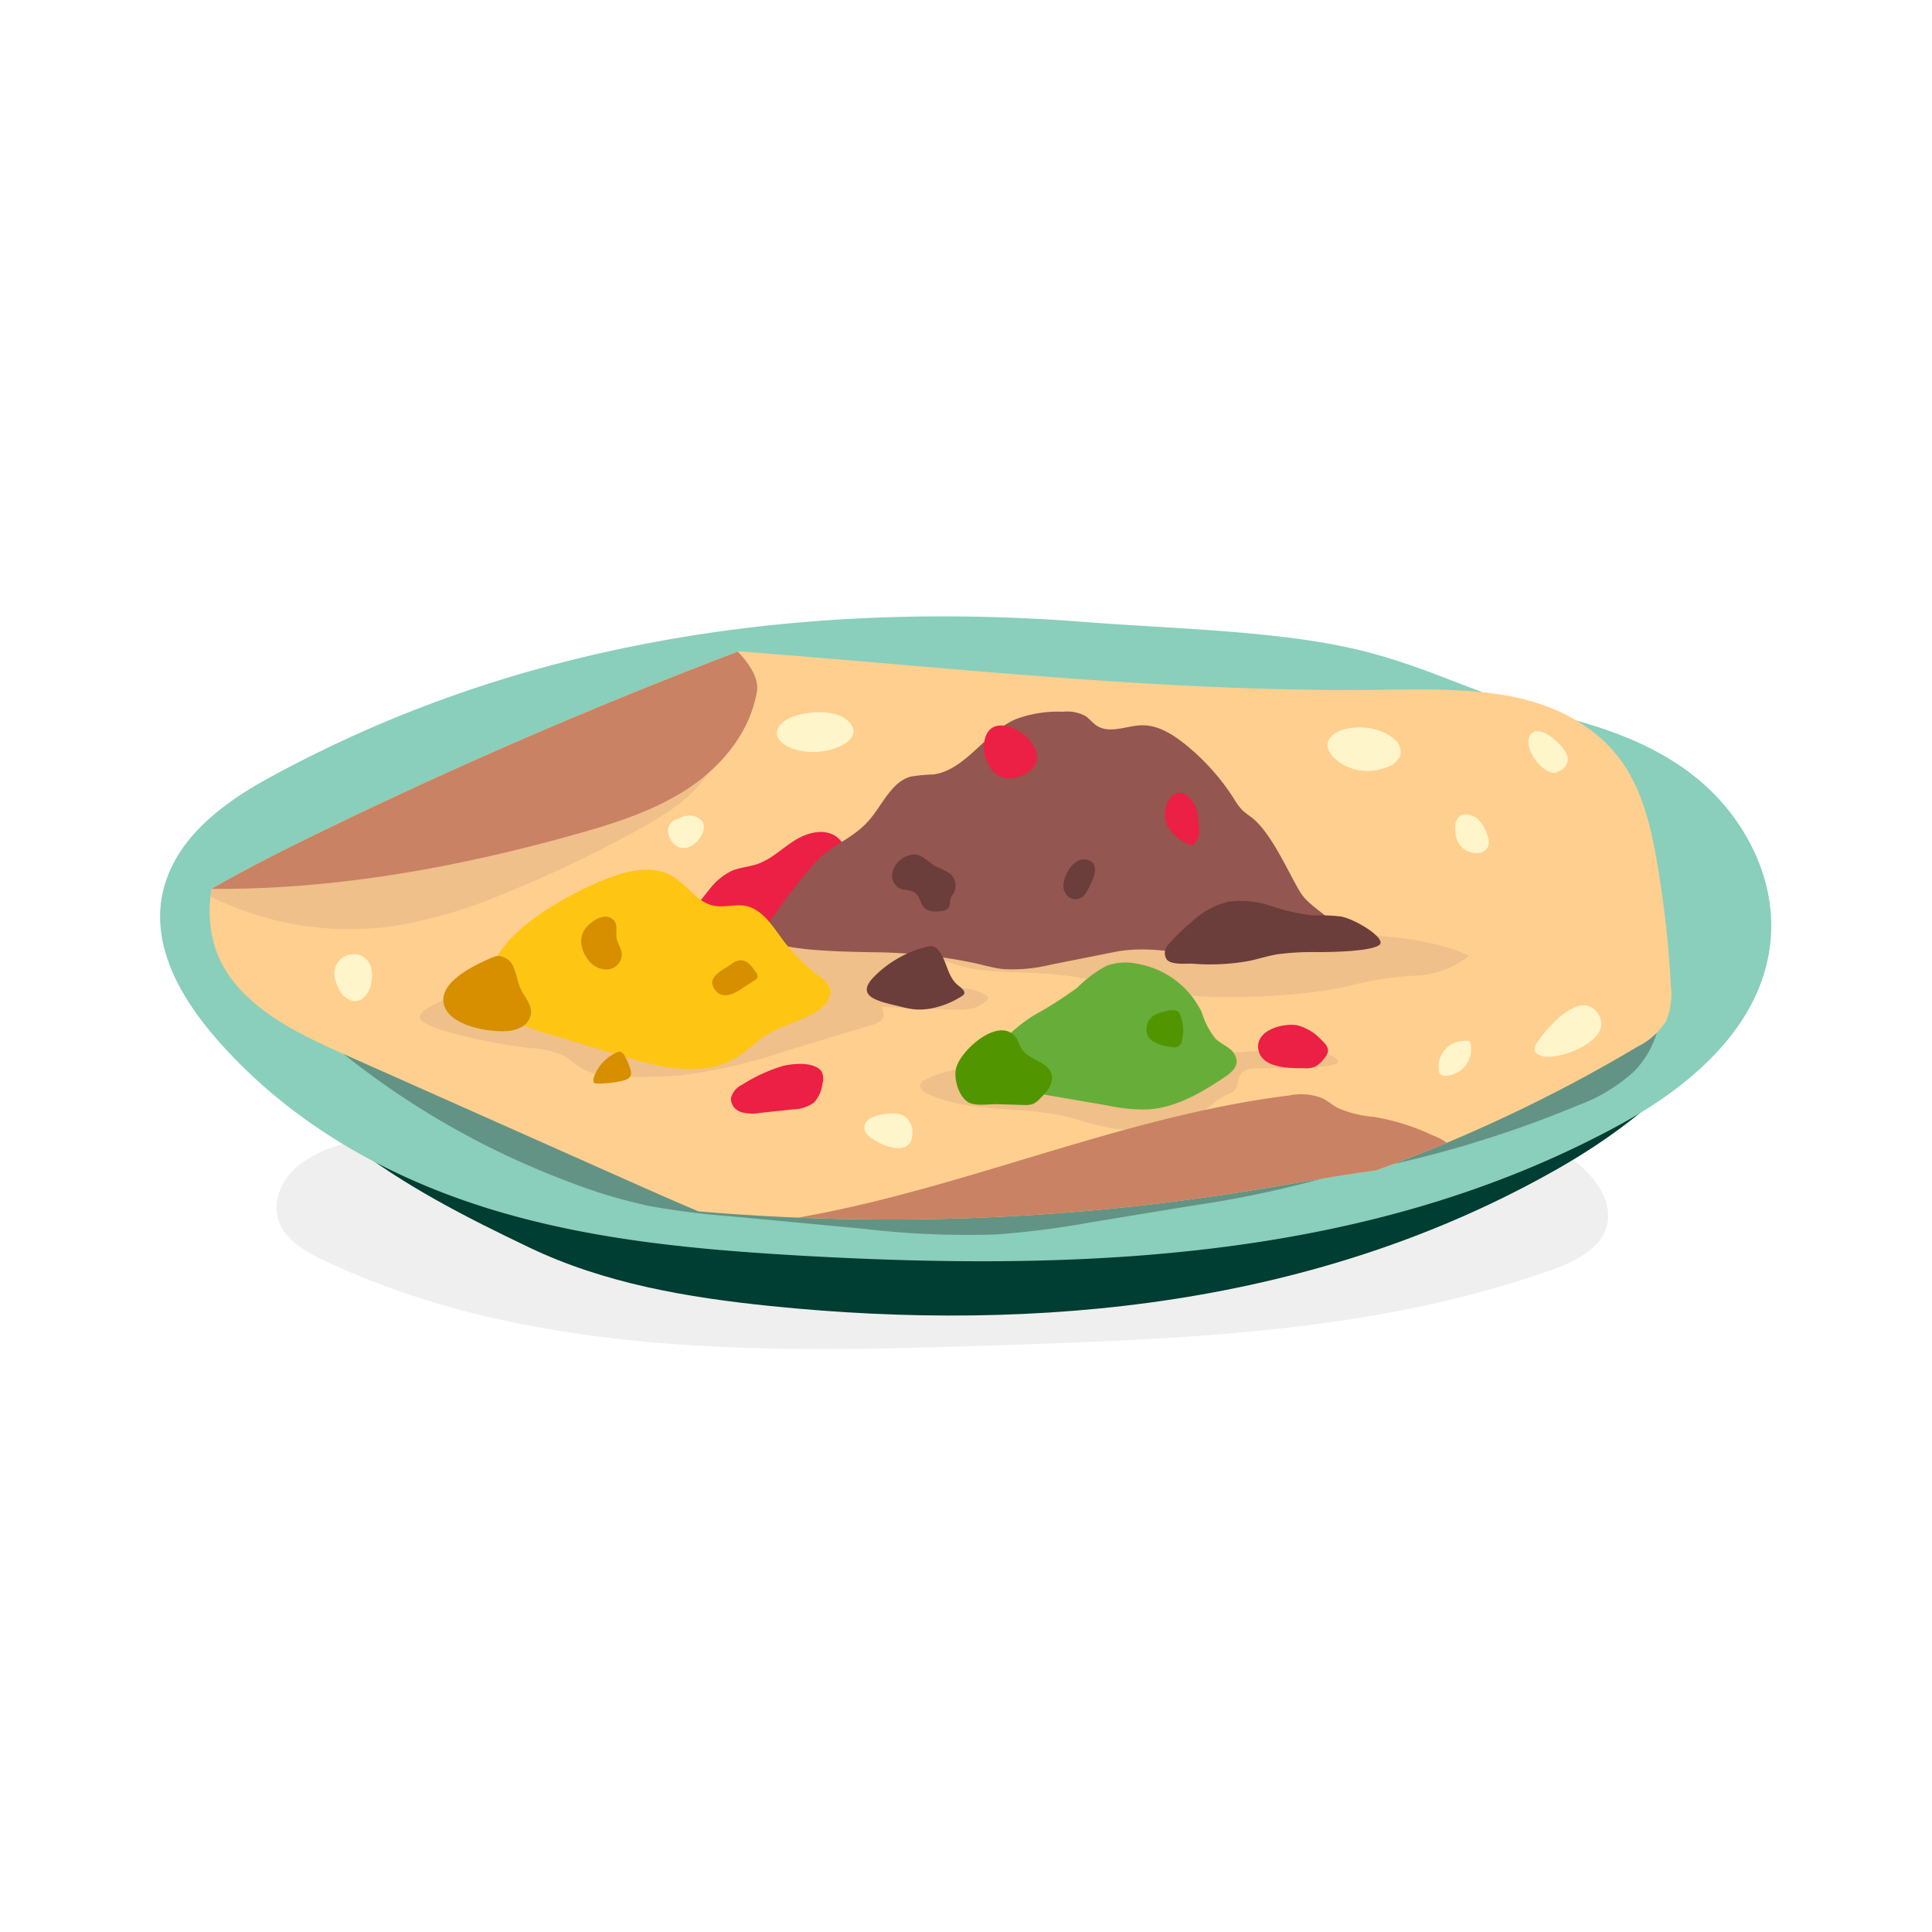 <svg viewBox="0 0 250 250" xmlns="http://www.w3.org/2000/svg" xmlns:xlink="http://www.w3.org/1999/xlink"><clipPath id="a"><path d="m216.2 127.46a134.73 134.73 0 0 0 -1.78-15.9c-.82-4.77-2-9.66-4.92-13.5-3.38-4.43-8.77-7-14.23-8s-11.09-.87-16.66-.8c-27 .33-53.81-2.7-80.68-4.8l-2.35-.18q-27.33 10.4-53.69 23.19c-4.89 2.37-9.77 4.82-14.49 7.53a16.1 16.1 0 0 0 .4 7.53c2.25 7 9.66 10.74 16.37 13.73l37.61 16.74c2.84 1.26 5.71 2.53 8.6 3.75a292.42 292.42 0 0 0 70.5-2.54c5.73-.91 11.46-2 17.21-2.77a198.1 198.1 0 0 0 33.81-16 9.17 9.17 0 0 0 3.69-3.31 9.14 9.14 0 0 0 .61-4.67z"/></clipPath><path d="m208.06 157.92c-.34 3.33-3.93 5.2-7.08 6.33-22.77 8.14-47.4 9-71.58 9.82-29.69 1-60.69 1.7-87.53-11-2.47-1.17-5.12-2.71-5.88-5.33-.72-2.43.51-5.11 2.42-6.78a16.85 16.85 0 0 1 6.86-3.13c13.95-3.67 28.62-2.73 43-3.46 20.22-1 40.22-5.4 60.47-5.39a209.12 209.12 0 0 1 38.73 3.93c6.32 1.18 21.38 7.21 20.59 15.01z" fill="#efefef"/><path d="m28.65 125.55c6.45 19.07 24 28.29 39.72 35.82 9.88 4.74 20.63 6.53 31.35 7.63 34.69 3.56 70.83-.07 101.92-17.8 12.07-6.89 24.18-17.44 26.4-32.49.12-.86-1.19-1.72-.95-.9z" fill="#003d32"/><path d="m34.82 100.65c-6.27 3.43-13 8.41-14 16.21-.75 6.36 2.77 12.35 6.71 17 9.54 11.23 22.36 18.4 35.67 22.52s27.15 5.35 40.93 6.13c35.87 2 73.18.65 105.52-17 9.28-5.06 19-13.2 19.53-24.81.35-7.74-3.76-15.09-9.27-19.71s-12.27-6.91-19-8.56c-10.29-2.53-16.71-6.7-27.46-8.85-9.88-2-22.77-2.29-32.75-3.07-23.34-1.84-47-.43-69.82 5.7a163.09 163.09 0 0 0 -36.06 14.44z" fill="#89cfbb"/><path d="m214.66 127.65a6.46 6.46 0 0 0 -.57-1.67 13 13 0 0 1 -.85-1.86 22.54 22.54 0 0 0 -4.24-7.45c-4.79-5.66-11.68-9.23-18.82-11.24s-14.58-2.61-22-3.19l-26.43-2.06c-18.58-1.45-37.35-2.89-55.81-.28s-34.94 5.23-48.87 17.58c-3.16 2.79-1.62 9.63-1.23 10.76a5.14 5.14 0 0 0 1.33 1.76 106.57 106.57 0 0 0 36.34 22.89 67.91 67.91 0 0 0 10.49 3.16 99.43 99.43 0 0 0 10.2 1.31l17.3 1.62a116.65 116.65 0 0 0 17.42.76 117 117 0 0 0 12.63-1.64l12.81-2.1a140 140 0 0 0 17.73-3.77 145.06 145.06 0 0 0 32.18-9.23 21.86 21.86 0 0 0 7.28-4.46 12.27 12.27 0 0 0 3.11-10.89z" fill="#639384"/><path d="m216.2 127.46a134.73 134.73 0 0 0 -1.78-15.9c-.82-4.77-2-9.66-4.92-13.5-3.38-4.43-8.77-7-14.23-8s-11.09-.87-16.66-.8c-27 .33-53.81-2.7-80.68-4.8l-2.35-.18q-27.33 10.4-53.69 23.19c-4.89 2.37-9.77 4.82-14.49 7.53a16.1 16.1 0 0 0 .4 7.53c2.25 7 9.66 10.74 16.37 13.73l37.61 16.74c2.84 1.26 5.71 2.53 8.6 3.75a292.42 292.42 0 0 0 70.5-2.54c5.73-.91 11.46-2 17.21-2.77a198.1 198.1 0 0 0 33.81-16 9.17 9.17 0 0 0 3.69-3.31 9.14 9.14 0 0 0 .61-4.67z" fill="#ffcf8f"/><path d="m91.73 115.18a8.13 8.13 0 0 1 2.93-2.48c1.06-.46 2.26-.52 3.35-.9 1.82-.62 3.23-2.06 4.87-3.08s3.88-1.58 5.41-.41c1.13.88 1.49 2.43 2.36 3.56s2.31 1.91 2.76 3.28c.59 1.78-.74 3.85.08 5.53.26.52.69 1.16.31 1.59a1.16 1.16 0 0 1 -.5.27 17.1 17.1 0 0 1 -3.72 1c-1 .1-2.11 0-3.16.09-2.13.17-4.15 1.1-6.29 1.12-2.44 0-4.79-1.13-7.24-1.06-.79 0-1.58.17-2.38.15-5.6-.21-.23-6.9 1.22-8.66z" fill="#ec2044"/><path d="m124.58 138.27a14.52 14.52 0 0 0 -4.94 1.49 1.09 1.09 0 0 0 -.55.55c-.17.53.41 1 .91 1.22 5.67 2.62 12.34 1.51 18.39 3.05a52.73 52.73 0 0 0 5.36 1.39 12.9 12.9 0 0 0 5.14-.12c2.71-.41 3-1.32 5.7-1.74 1.8-.29 2.6-1.9 4.32-2.5 2.14-.75.43-2.51 2.58-3.24 1.2-.4 11.64.19 11.64-1s-5.11-1.68-7.06-1.59c-3.51.16-7 .66-10.53.41s-7.2-1.3-10.83-1.13c-3.33.16-6.51 1.32-9.79 1.81-1.57.23-3.11.17-4.65.46-1.89.32-3.79.67-5.69.94z" fill="#efc089"/><path d="m170.08 120.69c-5.15-.21-10.28-.68-15.42-1.19l-.59-.24 10-6.13-51.44 4.87-48.55 9.86c-3 0-9.76 2.22-9.76 3.77s10 3.52 14.3 4a11.41 11.41 0 0 1 4.27.95c.94.51 1.7 1.32 2.65 1.84a10.11 10.11 0 0 0 4.67.87 65.79 65.79 0 0 0 7.69-.12 70.39 70.39 0 0 0 14.1-3.27l10.81-3.27c.61-.19 1.3-.45 1.49-1.06a1.72 1.72 0 0 0 -.25-1.27l9.14.34c1.62.07 3.48 0 4.49-1.23a.5.5 0 0 0 .15-.35c0-.16-.18-.26-.32-.34a7.17 7.17 0 0 0 -2.43-.8 3.76 3.76 0 0 1 -2.35-.73c-.25-.27-.34-.8 0-.94.07 0-1.55-1.28-3-2.42h.62c1.52.35 3 .94 4.54 1.31.59.15 1.18.25 1.77.34.07.06.12.07.13 0 2.65.38 5.36.31 8 .47 6.8.41 13.43 2.4 20.23 2.94 5.31.42 14.83-.08 20-1.43a43.16 43.16 0 0 1 8-1.2 12 12 0 0 0 7.07-2.57c-5.56-2.69-13.85-2.75-20.01-3z" fill="#efc089"/><path d="m112.25 106.37c1.86-2 3-5.16 5.6-5.88a21.41 21.41 0 0 1 2.89-.27c4.17-.54 6.72-5.37 10.6-7.12a15.44 15.44 0 0 1 6.19-1 5 5 0 0 1 2.92.55c.5.34.89.85 1.39 1.2 1.74 1.21 4 0 6 0s3.81 1.11 5.42 2.38a29.26 29.26 0 0 1 6.4 7.11 8.4 8.4 0 0 0 1.11 1.51 13.53 13.53 0 0 0 1.21.94c2.83 2.21 5.22 8.3 6.6 10.13s5.59 3.94 5.16 5.45-14 2.55-16.15 2.41c-4.55-.3-8.87-1.48-13.34-.6l-8.25 1.64a20.89 20.89 0 0 1 -6.18.58c-1.46-.16-2.87-.63-4.31-.9a66 66 0 0 0 -12.51-1.28c-6.37-.11-15.5-.36-13.94-3.08 1.15-2 5.64-8 7.31-9.4 1.88-1.6 4.18-2.5 5.88-4.37z" fill="#935650"/><path d="m75 165.85.17.49" fill="none"/><g fill="#fff5ca"><path d="m175.38 99.57a6.8 6.8 0 0 0 4.39-.42 2.77 2.77 0 0 0 1.35-1.2 2 2 0 0 0 -.63-2.25 6.17 6.17 0 0 0 -2.78-1.37c-2-.49-5-.12-5.77 1.42s1.44 3.34 3.44 3.82z"/><path d="m199.9 99.55a2.22 2.22 0 0 0 1.1.45 1.53 1.53 0 0 0 .79-.24 1.7 1.7 0 0 0 1.08-1.76 2.9 2.9 0 0 0 -.49-1c-.83-1.15-3.06-3.12-4.18-2.1s.19 3.67 1.7 4.65z"/><path d="m188.54 106.1c-.45.47-.21 2 0 2.56a2.67 2.67 0 0 0 3 1.68 1.47 1.47 0 0 0 1-.76 1.89 1.89 0 0 0 0-1.26 4.92 4.92 0 0 0 -1-2 2.53 2.53 0 0 0 -1.92-.94 1.14 1.14 0 0 0 -1.09.69"/><path d="m198.85 135a1.33 1.33 0 0 0 -.26.78c0 .59.74.87 1.32.94 2.38.3 9.05-2.25 6.86-5.57s-6.77 1.99-7.92 3.85z"/></g><path d="m78.82 113.59c2.62-1 5.67-1.63 8.1-.25 2 1.12 3.25 3.42 5.45 3.86 1.3.26 2.66-.21 4 0 2.23.39 3.57 2.59 4.92 4.41a23.32 23.32 0 0 0 4.67 4.69 3.35 3.35 0 0 1 1.49 1.76 2.52 2.52 0 0 1 -1 2.22c-2 1.77-4.81 2.14-7.07 3.51-1.47.89-2.66 2.19-4.12 3.08-4.32 2.63-9.85 1.25-14.69-.2l-9.58-2.87a13.28 13.28 0 0 1 -4.79-2.17c-9.13-7.5 7.02-15.96 12.62-18.04z" fill="#ffc513"/><path d="m101.42 137.9a21.27 21.27 0 0 0 -5.42 2.48 2.59 2.59 0 0 0 -1.42 1.76 1.86 1.86 0 0 0 1.35 1.77 5.31 5.31 0 0 0 2.38.1l4.31-.46a4.64 4.64 0 0 0 2.74-.91 4.36 4.36 0 0 0 1.06-2.39 2.16 2.16 0 0 0 -.14-1.66 2 2 0 0 0 -.77-.56c-1.51-.73-4.09-.13-4.09-.13z" fill="#ec2044"/><path d="m77 119.05a2.68 2.68 0 0 1 1.31-.43 1.41 1.41 0 0 1 1.21.57c.43.63.13 1.49.27 2.23s.59 1.24.67 1.91a2 2 0 0 1 -1.86 2.12 3 3 0 0 1 -2.6-1.39c-1.32-1.93-1-3.82 1-5.01z" fill="#d78f00"/><path d="m79.73 136.22a.85.85 0 0 1 .48-.13.92.92 0 0 1 .62.54 7.46 7.46 0 0 1 .76 1.82 1.16 1.16 0 0 1 .06.58c-.1.53-.71.75-1.24.85a14.37 14.37 0 0 1 -2.53.33c-1 0-1.25.12-1-.92a5.58 5.58 0 0 1 2.85-3.07z" fill="#d78f00"/><path d="m119.89 122.53a1.85 1.85 0 0 1 .87-.06 1.34 1.34 0 0 1 .66.48c1.17 1.4 1.11 3.44 2.61 4.6.4.31.94.7.7 1.11a.86.86 0 0 1 -.32.27 11.08 11.08 0 0 1 -3.22 1.4 8.22 8.22 0 0 1 -2.88.28 12 12 0 0 1 -1.69-.33c-2.8-.68-6.16-1.24-3.47-3.94a14.32 14.32 0 0 1 6.74-3.81z" fill="#6b3d3b"/><path d="m63.46 124a2.87 2.87 0 0 1 1.06-.31 2.35 2.35 0 0 1 2 1.63c.35.84.46 1.78.84 2.61.49 1.07 1.46 2 1.35 3.21a2.36 2.36 0 0 1 -1.2 1.74 4.5 4.5 0 0 1 -2.1.55c-2.32.13-7.42-.73-8-3.58s4.13-5.01 6.05-5.85z" fill="#d78f00"/><path d="m190 134.71a3.37 3.37 0 0 0 -3.81 3.85.87.87 0 0 0 .2.47.85.85 0 0 0 .58.17 3.42 3.42 0 0 0 3.21-4.54" fill="#fff5ca"/><path d="m94.64 124.76a2.37 2.37 0 0 1 1-.49 1.6 1.6 0 0 1 1.27.43 4.5 4.5 0 0 1 .86 1.08.62.62 0 0 1 -.12 1.07l-1.88 1.22c-1.21.79-2.72 1.25-3.49-.41-.66-1.33 1.48-2.27 2.36-2.9z" fill="#d78f00"/><path d="m119.14 110.76a21.07 21.07 0 0 1 1.83 1.31 11.91 11.91 0 0 1 2 1 2.07 2.07 0 0 1 .46 2.46 4.28 4.28 0 0 0 -.45.81c-.09.34 0 .71-.17 1-.24.49-.89.57-1.43.59a2.55 2.55 0 0 1 -1.57-.3c-.73-.54-.74-1.73-1.52-2.19a5.66 5.66 0 0 0 -1.5-.34 1.89 1.89 0 0 1 -1.32-1.48c-.29-1.8 1.99-3.62 3.67-2.86z" fill="#6b3d3b"/><path d="m153.76 109.24a.89.89 0 0 0 .39.12.67.67 0 0 0 .37-.15 2.37 2.37 0 0 0 .62-2.17c0-.61-.11-1.21-.2-1.81-.3-2-2.57-4-3.8-1.49s.44 4.5 2.62 5.5z" fill="#ec2044"/><path d="m127.31 96.84a4.41 4.41 0 0 0 .74 2.35 3.31 3.31 0 0 0 1.45 1.35 3.82 3.82 0 0 0 3-.31 3.17 3.17 0 0 0 .65-.36c4.25-3.17-5.84-9.87-5.84-3.03z" fill="#ec2044"/><path d="m137.65 114.15a2 2 0 0 0 .52 1.83 1.54 1.54 0 0 0 2 0 3.15 3.15 0 0 0 .54-.77c.58-1.06 1.87-3.44 0-3.94-1.61-.44-2.81 1.55-3.06 2.88z" fill="#6b3d3b"/><path d="m154.11 119.39a10.54 10.54 0 0 1 4.8-2.69 11.9 11.9 0 0 1 5.6.55 24.66 24.66 0 0 0 5.53 1.22 21.69 21.69 0 0 1 3.52.13c2.05.44 5.7 2.79 5 3.6s-5.25 1-7.91 1a36.67 36.67 0 0 0 -5.35.28c-1.21.2-2.39.59-3.6.85a28.22 28.22 0 0 1 -7.51.36c-.85 0-2.54.17-3.18-.49a1.52 1.52 0 0 1 .14-1.93 23.18 23.18 0 0 1 2.96-2.88z" fill="#6b3d3b"/><path d="m111.87 146.11a1.8 1.8 0 0 0 .68 1c1.26 1.1 5.7 2.94 5.51-.7a2.3 2.3 0 0 0 -1.67-2.24c-1.18-.25-4.83.03-4.52 1.94z" fill="#fff5ca"/><path d="m103 97a8.27 8.27 0 0 0 3.57.2 8.17 8.17 0 0 0 2.45-.79c.83-.43 1.68-1.28 1.36-2.16-1-2.59-5.46-2.29-7.47-1.62-3 .98-3.35 3.37.09 4.37z" fill="#fff5ca"/><path d="m43.81 127.88a2.76 2.76 0 0 0 2 1.68 1.7 1.7 0 0 0 1.09-.33 3.1 3.1 0 0 0 1.1-1.84c1.28-5.98-6.82-4.53-4.19.49z" fill="#fff5ca"/><path d="m89.56 105.82a5 5 0 0 0 -1.93.16 1.68 1.68 0 0 0 -1.19 1.4 2.11 2.11 0 0 0 .1.66 2.42 2.42 0 0 0 1.31 1.59c1.08.41 2.26-.41 2.85-1.4a2 2 0 0 0 .29-1.76 2 2 0 0 0 -2.06-.9c-.52 0-1.17.24-1.22.77" fill="#fff5ca"/><path d="m167.83 132.66a6.43 6.43 0 0 1 3.16 1.91c.45.41.94.94.84 1.54a1.9 1.9 0 0 1 -.44.81 3.61 3.61 0 0 1 -1.35 1.17 3.23 3.23 0 0 1 -1.24.14c-2.1 0-6.11 0-6-3 .2-2.09 3.33-2.83 5.03-2.57z" fill="#ec2044"/><path d="m129.5 139.81a7.76 7.76 0 0 0 4.07 1.56l9.9 1.71a22.62 22.62 0 0 0 4.85.49c3.72-.16 7.1-2.13 10.19-4.22.7-.48 1.47-1.09 1.52-1.95a2.25 2.25 0 0 0 -1-1.75c-.56-.43-1.21-.74-1.72-1.22a10.14 10.14 0 0 1 -1.8-3.43 11.38 11.38 0 0 0 -8.26-6.27 7.24 7.24 0 0 0 -4.05.24 15.84 15.84 0 0 0 -3.79 2.82 52.57 52.57 0 0 1 -5.65 3.61c-2.27 1.41-7.43 5.43-4.26 8.41z" fill="#67ad39"/><path d="m131.41 134.19c.37.46.49 1.07.81 1.56.94 1.45 3.41 1.6 3.86 3.27.31 1.17-.63 2.27-1.49 3.12a2.88 2.88 0 0 1 -.92.71 3.19 3.19 0 0 1 -1.23.13l-3.53-.1c-1 0-2.6.25-3.5-.19-1.29-.63-2-3-1.72-4.33.44-2.36 5.56-6.94 7.72-4.17z" fill="#519600"/><path d="m148.6 134.19a2.16 2.16 0 0 0 .93.73 6 6 0 0 0 2.19.58 1 1 0 0 0 1.25-1 5.28 5.28 0 0 0 -.27-3.19 1 1 0 0 0 -.25-.4c-.55-.52-2.34.11-3 .4a2.16 2.16 0 0 0 -.85 2.88z" fill="#519600"/><g clip-path="url(#a)"><path d="m25.22 114.93a40.46 40.46 0 0 0 25.65 4.91 62 62 0 0 0 14.13-4.11 163.18 163.18 0 0 0 17.17-8.14c3.39-1.85 6.83-3.88 9.11-7 2.58-3.53 3.38-8 4.11-12.33a6.48 6.48 0 0 0 .11-2.36c-.34-1.64-1.89-2.76-3.45-3.37-4.5-1.76-9.59-.6-14.18.95-11.19 3.78-21.53 9.66-31.79 15.52-8 4.56-16 9.12-23.3 14.67" fill="#efc089"/><g fill="#c98263"><path d="m21.7 114.84c18.1 1 36.5-2.22 53.94-7.21 4.87-1.4 9.75-3.06 13.91-5.95s7.56-7.19 8.39-12.19c1-5.79-15.32-13.91-18.71-18.7"/><path d="m177.72 144.52a14.09 14.09 0 0 1 -4.69-1.19c-.71-.4-1.36-1-2.1-1.29a7.59 7.59 0 0 0 -4.15-.28c-24.3 3-47.3 14.58-71.66 16.9-.35 0-.72.2-1.08.23a261.57 261.57 0 0 0 68.36-3.17c5.73-1 11.46-2.22 17.21-3.1 2.91-1.2 5.28-2.94 8.13-4.27a6.28 6.28 0 0 0 -2.3-1.41 28.63 28.63 0 0 0 -7.72-2.42z"/></g></g></svg>